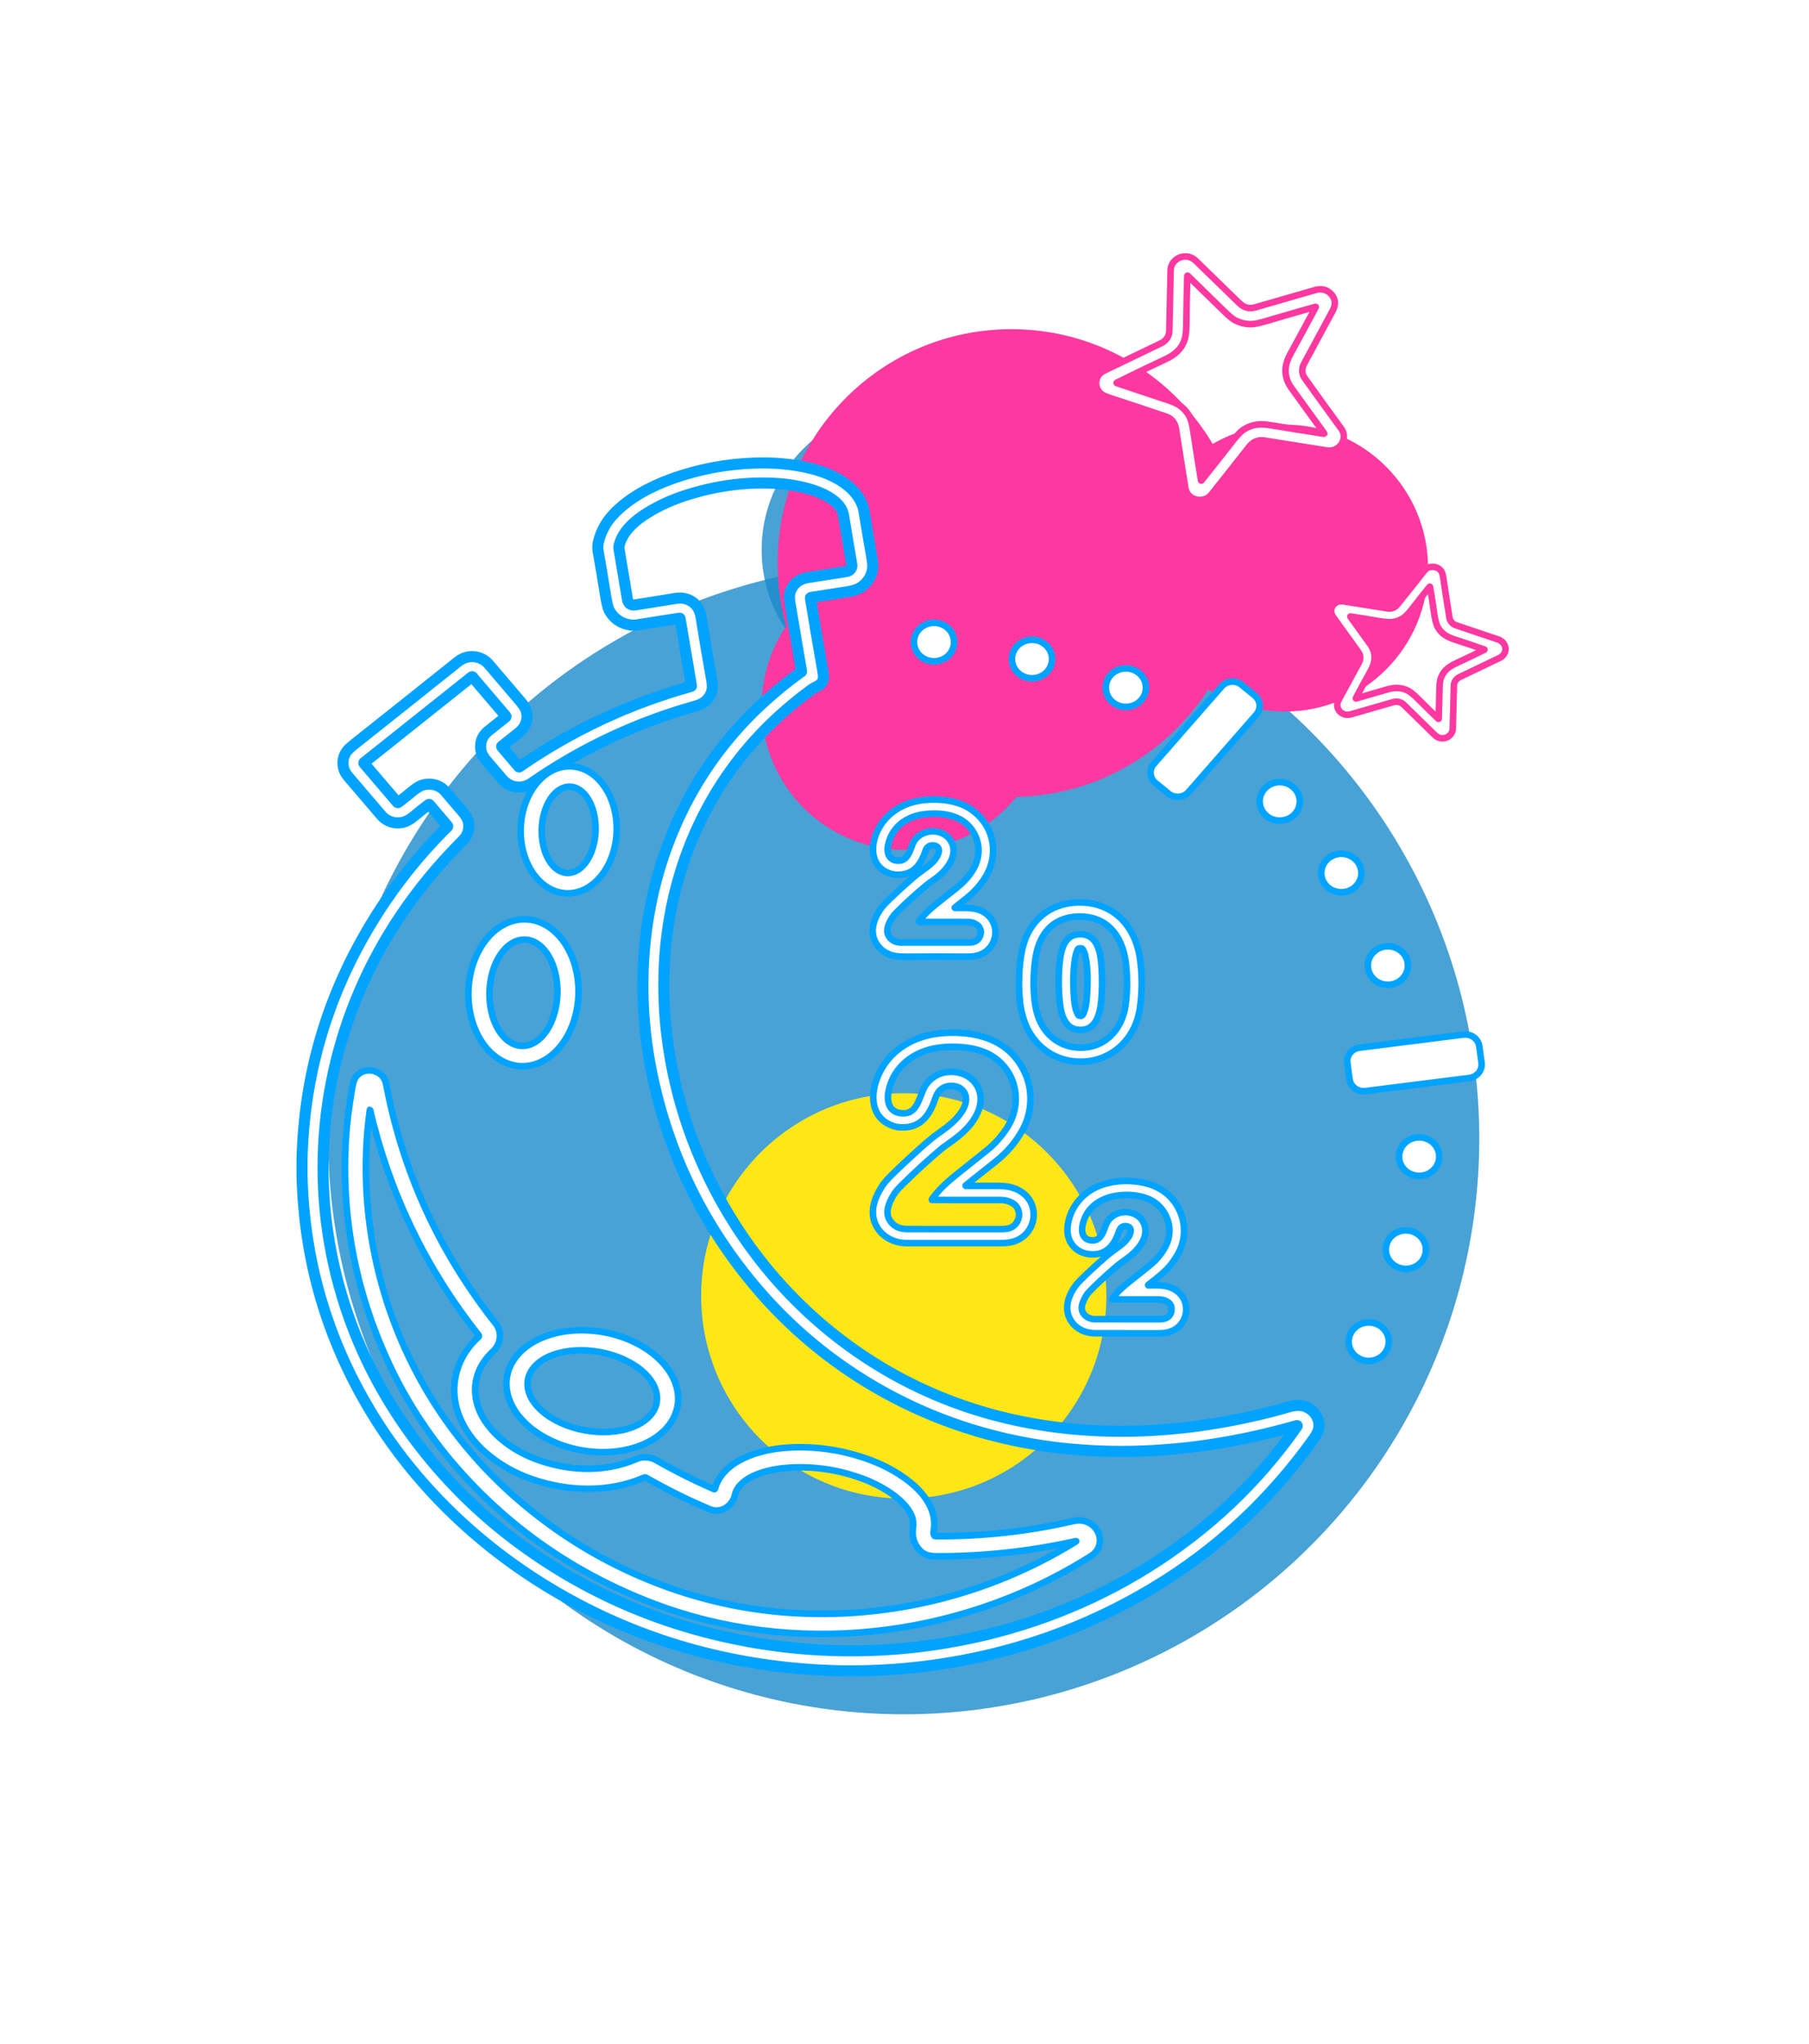 <svg width="950" height="1073" viewBox="0 0 950 1073" fill="none" xmlns="http://www.w3.org/2000/svg">
<g filter="url(#filter0_f_41_260)">
<circle cx="474.607" cy="597.789" r="302.238" fill="#1B8BCA" fill-opacity="0.8"/>
</g>
<g filter="url(#filter1_f_41_260)">
<circle cx="475.314" cy="288.677" r="75.341" fill="#1B8BCA" fill-opacity="0.8"/>
</g>
<g filter="url(#filter2_f_41_260)">
<circle cx="531.138" cy="295.621" r="122.801" fill="#FD39A1"/>
</g>
<g filter="url(#filter3_f_41_260)">
<path d="M749.961 298.247C749.961 339.856 716.23 373.587 674.621 373.587C633.011 373.587 599.28 339.856 599.28 298.247C599.28 256.637 633.011 222.906 674.621 222.906C716.23 222.906 749.961 256.637 749.961 298.247Z" fill="#FD39A1"/>
</g>
<g filter="url(#filter4_f_41_260)">
<circle cx="475.314" cy="370.891" r="75.341" fill="#FD39A1"/>
</g>
<g filter="url(#filter5_f_41_260)">
<circle cx="474.606" cy="680.365" r="106.392" fill="#FFE717"/>
</g>
<path d="M699.857 163.136C694.868 172.335 689.847 181.639 684.794 191.049C683.538 193.39 683.568 196.29 685.086 198.41C691.65 207.57 698.081 216.469 704.38 225.109C708.205 230.36 703.299 237.548 696.836 236.517C685.672 234.741 674.649 232.99 663.766 231.265C660.484 230.745 657.901 232.123 655.946 234.599C649.825 242.349 643.377 250.519 636.602 259.111C635.607 260.37 634.61 261.23 633.611 261.693C628.832 263.909 623.319 261.317 622.489 256.211C620.831 246.026 619.201 235.759 617.599 225.407C617.132 222.382 615.664 219.853 612.523 218.783C603.225 215.623 593.343 212.328 582.876 208.898C580.416 208.092 578.803 207.323 578.036 206.59C574.292 203.021 574.97 196.95 579.845 194.609C589.719 189.878 599.66 185.096 609.668 180.263C612.332 178.981 614.006 176.65 614.066 173.749C614.277 163.944 614.508 153.306 614.76 141.833C614.875 136.732 620.494 133.2 625.389 135.209C626.327 135.595 627.259 136.235 628.184 137.132C635.742 144.435 643.232 151.721 650.654 158.989C652.986 161.272 655.65 162.375 658.977 161.426C670.02 158.272 680.628 155.213 690.8 152.249C693.871 151.353 696.972 152.066 699.048 154.373C701.359 156.946 701.629 159.867 699.857 163.136ZM641.844 162.428C635.994 156.647 629.736 150.683 623.731 144.748C623.714 144.731 623.693 144.719 623.67 144.714C623.647 144.709 623.622 144.711 623.599 144.72C623.577 144.729 623.557 144.744 623.543 144.764C623.529 144.783 623.521 144.806 623.52 144.83C623.288 152.573 623.102 161.348 622.962 171.153C622.915 174.416 622.603 176.884 622.027 178.557C620.363 183.399 616.961 186.284 612.036 188.597C603.224 192.734 594.683 196.846 586.414 200.935C586.398 200.943 586.384 200.956 586.375 200.972C586.366 200.987 586.361 201.005 586.362 201.023C586.364 201.04 586.37 201.057 586.381 201.07C586.392 201.083 586.407 201.093 586.424 201.098C595.055 204.037 603.587 206.884 612.02 209.64C615.522 210.786 617.946 211.82 619.293 212.742C621.615 214.332 623.419 216.363 624.706 218.836C625.47 220.301 626.128 222.864 626.681 226.525C628.028 235.412 629.381 243.976 630.742 252.217C630.745 252.239 630.755 252.261 630.771 252.278C630.787 252.295 630.808 252.307 630.831 252.313C630.854 252.318 630.879 252.317 630.901 252.31C630.924 252.302 630.943 252.288 630.958 252.27C636.225 245.679 641.624 238.843 647.156 231.762C649.485 228.781 651.296 226.832 652.589 225.913C654.948 224.24 657.566 223.227 660.444 222.873C662.203 222.655 664.676 222.809 667.862 223.336C677.244 224.887 686.361 226.347 695.213 227.715C695.461 227.754 695.513 227.673 695.369 227.474C689.492 219.326 683.789 211.437 678.261 203.806C675.52 200.029 674.552 196.008 675.356 191.743C675.681 190.015 676.587 187.791 678.075 185.07C682.511 176.967 686.811 169.015 690.976 161.214C690.985 161.196 690.988 161.176 690.985 161.157C690.983 161.137 690.975 161.119 690.962 161.104C690.949 161.089 690.932 161.078 690.913 161.073C690.894 161.068 690.874 161.068 690.855 161.075C682.131 163.531 673.186 166.112 664.023 168.816C660.94 169.725 658.558 170.183 656.876 170.189C654.045 170.202 651.281 169.52 648.583 168.142C647.256 167.461 645.01 165.556 641.844 162.428Z" fill="white" stroke="#FD39A1" stroke-width="3.444"/>
<path d="M158.607 616.857V609.154C159.545 565.51 171.225 524.793 193.647 487.001C205.216 467.503 219.021 449.833 235.06 433.989C235.109 433.942 235.138 433.878 235.141 433.81C235.144 433.743 235.12 433.676 235.075 433.623L225.521 422.408C225.474 422.354 225.406 422.319 225.333 422.312C225.26 422.305 225.186 422.326 225.129 422.37C222.606 424.297 220.126 426.272 217.69 428.295C216.042 429.663 214.563 430.622 213.253 431.171C208.689 433.084 203.357 431.73 200.221 428.035C194.672 421.502 189.078 414.957 183.439 408.399C182.116 406.864 181.235 405.518 180.796 404.362C179.539 401.067 180.002 397.16 182.158 394.37C182.872 393.449 183.862 392.485 185.128 391.48C202.373 377.798 220.555 363.318 239.673 348.04C241.312 346.733 242.724 345.863 243.91 345.429C248.504 343.753 253.595 345.126 256.706 348.806C262.057 355.127 267.587 361.608 273.296 368.25C274.596 369.763 275.487 371.092 275.97 372.239C277.834 376.695 276.332 381.532 272.482 384.629C269.554 386.983 266.578 389.35 263.556 391.73C263.526 391.753 263.502 391.781 263.483 391.813C263.465 391.845 263.453 391.879 263.449 391.915C263.445 391.951 263.448 391.987 263.459 392.022C263.469 392.056 263.487 392.088 263.511 392.116L272.442 402.594C272.522 402.687 272.613 402.698 272.713 402.627C300.194 383.576 330.277 369.481 362.962 360.344C363.015 360.329 363.06 360.295 363.09 360.25C363.119 360.205 363.131 360.151 363.122 360.099L357.132 324.719C357.122 324.664 357.09 324.615 357.043 324.583C356.996 324.551 356.938 324.537 356.88 324.545C349.342 325.759 341.803 326.946 334.264 328.106C333.175 328.276 332.004 328.265 330.751 328.072C326.032 327.354 322.303 324.743 320.031 320.634C319.321 319.352 318.624 316.555 317.94 312.242C316.707 304.489 315.426 296.83 314.096 289.267C313.804 287.624 313.925 285.866 314.347 284.184C315.677 278.856 318.275 274.135 322.142 270.021C330.128 261.528 341.29 255.568 352.568 251.488C367.354 246.141 382.783 243.334 398.856 243.067C407.015 242.932 414.875 243.636 422.437 245.177C431.257 246.969 440.339 250.394 446.717 256.286C450.059 259.374 452.959 263.676 453.698 268.205C455.008 276.221 456.365 284.217 457.769 292.191C458.295 295.165 458.447 297.383 458.226 298.844C457.578 303.189 454.673 307.222 450.501 309.168C449.077 309.833 447.162 310.348 444.757 310.714C438.29 311.697 431.98 312.685 425.825 313.677C425.64 313.709 425.563 313.812 425.593 313.985C427.513 325.782 429.609 338.108 431.881 350.965C432.316 353.415 432.509 354.978 432.459 355.652C432.305 357.736 431.221 359.272 429.207 360.258C427.873 360.913 427.014 361.38 426.629 361.659C397.047 383.129 375.675 410.292 362.514 443.147C346.648 482.752 344.869 526.615 354.569 568.369C364.188 609.775 385.256 649.009 415.29 680.053C444.782 710.533 481.877 732.506 523.587 743.321C570.106 755.389 618.655 753.284 665.214 741.76C669.144 740.787 672.993 739.75 676.759 738.648C681.493 737.261 685.679 737.526 689.293 740.85C692.173 743.499 693.53 747.84 692.062 751.487C691.553 752.752 690.821 754.053 689.866 755.389C666.948 787.483 638.929 813.51 605.809 833.471C570.31 854.861 531.811 868.44 490.311 874.208C467.447 877.384 444.658 878.049 421.945 876.202C373.476 872.258 329.026 858.1 288.595 833.726C250.398 810.703 217.816 779.139 195.059 741.64C171.749 703.228 159.599 661.634 158.607 616.857ZM187.073 524.375C163.728 581.742 163.894 645.015 187.274 702.16C204.196 743.533 233.321 780.541 269.778 808.112C307.25 836.445 349.727 854.602 397.208 862.583C467.936 874.468 542.609 860.502 602.834 822.8C634.349 803.071 660.448 778.434 681.131 748.89C681.409 748.492 681.309 748.362 680.829 748.5C624.802 764.595 565.135 767.63 509.585 750.292C465.9 736.654 427.277 711.145 398.223 677.321C369.579 643.978 350.903 605.807 342.195 562.809C334.154 523.108 336.531 480.685 350.935 442.728C364.803 406.183 388.104 376.173 420.839 352.699C420.874 352.675 420.9 352.641 420.916 352.602C420.932 352.563 420.937 352.52 420.929 352.477C418.953 340.623 416.927 328.68 414.853 316.65C414.305 313.48 414.426 310.902 416.19 308.176C418.14 305.165 421.02 303.715 424.674 303.161C430.949 302.213 437.57 301.176 444.536 300.048C446.466 299.735 447.632 298.256 447.295 296.291C445.847 287.786 444.39 279.113 442.922 270.271C441.842 263.777 433.474 259.447 427.644 257.515C421.767 255.568 415.555 254.364 409.008 253.902C392.614 252.745 376.198 254.838 359.76 260.179C352.637 262.491 346.067 265.499 340.049 269.202C333.35 273.326 326.625 279.16 325.042 286.796C324.961 287.181 324.956 287.581 325.027 287.995C326.531 296.949 328.031 305.881 329.525 314.79C329.867 316.823 331.405 317.921 333.556 317.589C339.821 316.613 346.579 315.525 353.83 314.328C355.977 313.974 357.701 313.915 359.001 314.149C364.419 315.122 367.369 318.948 368.183 324.016C369.889 334.698 371.748 345.688 373.762 356.987C374.144 359.138 374.193 360.906 373.908 362.291C373.043 366.448 369.943 369.377 365.746 370.548C334.459 379.283 305.599 392.811 279.166 411.13C274.211 414.565 267.712 413.727 263.842 409.136C261.098 405.886 258.272 402.583 255.364 399.226C253.414 396.977 252.243 394.505 252.379 391.542C252.519 388.408 253.861 385.819 256.404 383.777C259.299 381.448 262.383 378.986 265.657 376.391C265.714 376.345 265.751 376.279 265.759 376.208C265.766 376.136 265.744 376.066 265.697 376.011L248.162 355.421C248.134 355.387 248.099 355.359 248.06 355.339C248.02 355.319 247.977 355.306 247.932 355.302C247.887 355.298 247.841 355.303 247.798 355.316C247.755 355.329 247.714 355.35 247.679 355.377L191.154 400.392C191.128 400.412 191.107 400.437 191.092 400.465C191.076 400.493 191.067 400.525 191.064 400.557C191.061 400.589 191.065 400.622 191.075 400.653C191.086 400.684 191.102 400.713 191.124 400.739L208.644 421.276C208.791 421.449 208.957 421.467 209.142 421.329C211.5 419.543 213.881 417.653 216.283 415.659C218.498 413.819 220.336 412.67 221.797 412.214C226.139 410.861 230.994 412.099 233.889 415.572C236.73 418.983 239.601 422.342 242.503 425.65C244.091 427.465 245.111 429.005 245.564 430.27C246.532 432.971 246.395 435.642 245.151 438.282C244.669 439.31 243.734 440.52 242.347 441.914C217.871 466.493 199.447 493.98 187.073 524.375Z" fill="white" stroke="#00A3FF" stroke-width="5.813"/>
<path d="M737.204 369.987C735.631 368.465 733.621 368.051 731.46 368.677C723.284 371.047 715.905 373.172 709.321 375.05C704.687 376.375 700.586 371.876 702.913 367.612C706.445 361.141 710.046 354.501 713.719 347.692C714.618 346.015 714.528 343.987 713.402 342.412C709.227 336.57 704.825 330.461 700.194 324.086C697.194 319.953 700.455 314.894 705.647 315.737C713.404 317 721.058 318.22 728.61 319.399C730.666 319.721 732.545 319.008 733.746 317.515C738.427 311.696 743.133 305.781 747.864 299.772C748.47 299.001 749.14 298.441 749.874 298.091C752.412 296.891 755.795 297.783 757.086 300.273C757.445 300.967 757.691 301.762 757.825 302.658C758.968 310.337 760.087 317.565 761.182 324.341C761.469 326.129 762.826 327.661 764.585 328.263C771.825 330.739 779.175 333.217 786.633 335.696C791.548 337.334 792.051 343.279 787.317 345.519C780.156 348.907 773.236 352.217 766.555 355.448C764.67 356.363 763.57 358.045 763.519 359.967C763.318 367.729 763.121 375.258 762.926 382.551C762.831 386.14 758.936 388.645 755.478 387.229C754.741 386.93 754.051 386.463 753.407 385.827C747.711 380.223 742.31 374.943 737.204 369.987ZM712.161 366.707C717.545 365.184 722.852 363.646 728.082 362.091C732.153 360.882 735.526 360.757 739.285 362.544C740.558 363.148 742.374 364.627 744.733 366.981C748.361 370.601 751.896 374.064 755.337 377.372C755.354 377.389 755.376 377.4 755.399 377.404C755.423 377.409 755.447 377.406 755.469 377.398C755.491 377.389 755.51 377.374 755.523 377.355C755.536 377.336 755.543 377.313 755.543 377.291C755.657 371.995 755.803 366.283 755.981 360.155C756.081 356.628 757.257 353.762 759.509 351.555C760.742 350.348 762.709 349.121 765.409 347.875C770.224 345.656 774.933 343.408 779.537 341.13C779.549 341.124 779.559 341.114 779.566 341.102C779.572 341.09 779.575 341.076 779.574 341.062C779.573 341.049 779.568 341.036 779.56 341.025C779.551 341.014 779.54 341.005 779.527 341C774.454 339.231 769.324 337.504 764.138 335.822C759.961 334.463 757.041 332.815 755.016 329.193C754.232 327.792 753.6 325.36 753.121 321.894C752.471 317.202 751.769 312.648 751.015 308.232C750.972 307.975 750.868 307.949 750.704 308.155C747.634 311.951 744.458 315.957 741.175 320.174C738.476 323.643 736.038 325.782 731.631 326.558C730.073 326.83 727.36 326.631 723.494 325.96C718.699 325.125 713.948 324.362 709.241 323.672C709.224 323.67 709.207 323.672 709.192 323.679C709.176 323.686 709.164 323.697 709.155 323.711C709.146 323.725 709.142 323.741 709.143 323.757C709.144 323.773 709.15 323.789 709.16 323.802C712.594 328.555 716.044 333.344 719.508 338.168C721.418 340.824 722.164 343.748 721.745 346.94C721.537 348.527 720.73 350.579 719.322 353.097C716.649 357.879 714.219 362.366 712.035 366.557C712.026 366.575 712.022 366.596 712.024 366.616C712.027 366.636 712.035 366.654 712.048 366.67C712.061 366.686 712.079 366.698 712.099 366.704C712.119 366.71 712.14 366.711 712.161 366.707Z" fill="white" stroke="#FD39A1" stroke-width="3.444"/>
<path d="M490.497 347.193C496.317 347.193 501.036 342.67 501.036 337.091C501.036 331.511 496.317 326.988 490.497 326.988C484.676 326.988 479.958 331.511 479.958 337.091C479.958 342.67 484.676 347.193 490.497 347.193Z" fill="white" stroke="#00A3FF" stroke-width="3.444"/>
<path d="M541.957 356.095C547.777 356.095 552.496 351.572 552.496 345.993C552.496 340.414 547.777 335.891 541.957 335.891C536.136 335.891 531.417 340.414 531.417 345.993C531.417 351.572 536.136 356.095 541.957 356.095Z" fill="white" stroke="#00A3FF" stroke-width="3.444"/>
<path d="M591.255 371.126C597.076 371.126 601.794 366.604 601.794 361.024C601.794 355.445 597.076 350.922 591.255 350.922C585.434 350.922 580.716 355.445 580.716 361.024C580.716 366.604 585.434 371.126 591.255 371.126Z" fill="white" stroke="#00A3FF" stroke-width="3.444"/>
<path d="M605.95 401.08L641.538 360.406C642.168 359.686 642.94 359.092 643.81 358.66C644.681 358.227 645.632 357.963 646.608 357.884C647.585 357.806 648.569 357.913 649.502 358.2C650.436 358.488 651.301 358.949 652.047 359.558L658.882 365.137C660.375 366.355 661.306 368.089 661.47 369.962C661.635 371.834 661.021 373.693 659.762 375.133L624.164 415.812C623.534 416.532 622.761 417.125 621.891 417.558C621.021 417.99 620.07 418.253 619.093 418.332C618.116 418.41 617.132 418.302 616.199 418.015C615.266 417.727 614.401 417.265 613.655 416.655L606.825 411.072C605.334 409.854 604.406 408.12 604.242 406.249C604.078 404.377 604.692 402.52 605.95 401.08Z" fill="white" stroke="#00A3FF" stroke-width="3.444"/>
<path d="M297.665 469.004C290.98 468.825 284.672 465.141 280.127 458.762C275.583 452.384 273.174 443.833 273.432 434.991C273.689 426.149 276.592 417.74 281.501 411.615C286.41 405.489 292.923 402.148 299.608 402.327C306.293 402.506 312.601 406.19 317.146 412.569C321.69 418.948 324.099 427.499 323.841 436.341C323.584 445.182 320.681 453.591 315.772 459.717C310.863 465.842 304.35 469.183 297.665 469.004ZM297.971 458.333C299.827 458.382 301.683 457.845 303.431 456.752C305.18 455.658 306.787 454.03 308.161 451.96C309.535 449.89 310.649 447.418 311.44 444.687C312.23 441.955 312.682 439.017 312.769 436.039C312.944 430.026 311.622 424.22 309.095 419.897C306.568 415.574 303.042 413.089 299.292 412.989C297.436 412.939 295.58 413.476 293.832 414.57C292.083 415.663 290.476 417.292 289.102 419.362C287.728 421.432 286.614 423.903 285.823 426.635C285.033 429.367 284.581 432.305 284.494 435.282C284.319 441.295 285.641 447.102 288.168 451.425C290.695 455.747 294.221 458.232 297.971 458.333Z" fill="white" stroke="#00A3FF" stroke-width="3.444"/>
<path d="M672.05 430.837C677.87 430.837 682.589 426.314 682.589 420.735C682.589 415.156 677.87 410.633 672.05 410.633C666.229 410.633 661.511 415.156 661.511 420.735C661.511 426.314 666.229 430.837 672.05 430.837Z" fill="white" stroke="#00A3FF" stroke-width="3.444"/>
<path d="M501.665 476.681C508.248 476.686 514.913 476.026 519.712 481.422C525.718 488.181 522.416 499.3 513.345 501.641C511.632 502.084 509.411 502.293 506.68 502.267C496.696 502.174 486.845 502.179 477.129 502.282C473.034 502.323 470.066 502.054 468.223 501.472C464.162 500.191 461.242 497.678 459.463 493.933C456.905 488.561 458.829 482.858 461.91 478.011C462.929 476.412 464.646 474.456 467.062 472.143C472.017 467.397 476.542 463.295 480.637 459.84C485.014 456.149 491.125 453.268 492.879 447.82C493.583 445.638 492.362 443.903 489.949 443.831C487.944 443.768 486.678 444.872 486.069 446.64C483.994 452.657 480.958 458.216 473.61 459.131C471.104 459.446 468.801 459.189 466.7 458.361C458.392 455.089 457.096 446.779 459.563 439.336C463.358 427.914 473.661 421.039 485.894 419.98C493.864 419.286 503.127 420.297 509.852 424.855C520.999 432.409 524.557 446.124 518.863 458.004C517.496 460.853 515.47 463.772 512.787 466.762C509.656 470.245 505.348 473.304 501.544 476.364C501.283 476.572 501.323 476.678 501.665 476.681ZM482.803 484.047C482.755 484.047 482.709 484.035 482.669 484.011C482.629 483.987 482.596 483.953 482.575 483.913C482.554 483.872 482.545 483.827 482.548 483.782C482.552 483.737 482.569 483.694 482.597 483.657C484.808 480.789 487.348 478.183 490.216 475.838C493.851 472.871 497.473 469.982 501.082 467.172C505.761 463.53 509.218 460.056 511.681 455.33C515.274 448.422 514.42 440.179 509.233 434.191C503.479 427.553 493.578 426.358 484.873 427.548C475.56 428.824 468.208 434.625 466.363 443.749C465.464 448.186 467.147 452.31 472.585 451.833C476.51 451.491 477.963 446.712 478.988 443.788C480.631 439.129 485.165 436.354 490.211 436.475C493.417 436.552 496.644 437.939 498.554 440.391C504.615 448.157 497.141 457.421 490.05 462.147C488.83 462.96 487.698 463.795 486.652 464.652C481.345 468.994 476.009 473.846 470.645 479.206C468.801 481.046 467.725 482.877 466.73 485.208C465.51 488.067 465.733 490.46 467.399 492.387C468.896 494.126 471.007 494.843 473.274 494.848C485.53 494.871 497.49 494.871 509.153 494.848C511.341 494.845 512.966 494.11 514.028 492.642C515.536 490.57 515.465 487.338 513.365 485.734C511.911 484.622 510.297 484.064 508.525 484.057C500.095 484.025 491.521 484.022 482.803 484.047Z" fill="white" stroke="#00A3FF" stroke-width="3.444"/>
<path d="M704.391 468.453C710.208 468.453 714.925 463.932 714.925 458.355C714.925 452.779 710.208 448.258 704.391 448.258C698.573 448.258 693.856 452.779 693.856 458.355C693.856 463.932 698.573 468.453 704.391 468.453Z" fill="white" stroke="#00A3FF" stroke-width="3.444"/>
<path d="M539.785 489.989C545.464 478.914 555.938 473.292 568.699 473.846C585.621 474.583 596.069 486.94 598.492 502.255C599.939 511.398 599.952 520.59 598.532 529.83C596.587 542.471 588.018 553.383 574.9 556.524C566.12 558.624 556.627 556.953 549.349 551.677C540.197 545.039 536.357 534.97 535.473 524.092C534.893 516.998 535.078 509.985 536.026 503.054C536.743 497.839 537.996 493.484 539.785 489.989ZM563.246 481.433C550.917 483.081 545.308 492.466 543.735 503.387C542.636 511.008 542.522 518.501 543.394 525.865C543.652 528.059 544.149 530.378 544.886 532.822C547.661 542.004 555.189 549.081 565.321 549.934C579.755 551.152 589.304 540.684 591.084 527.783C592.069 520.662 592.136 513.37 591.285 505.906C590.159 496.064 585.475 485.663 574.921 482.354C571.218 481.194 567.327 480.888 563.246 481.433Z" fill="white" stroke="#00A3FF" stroke-width="3.444"/>
<path d="M273.831 559.761C270.035 559.665 266.303 558.574 262.848 556.548C259.394 554.522 256.285 551.602 253.698 547.953C251.111 544.305 249.098 540.001 247.773 535.286C246.448 530.571 245.837 525.538 245.976 520.475C246.114 515.411 246.999 510.415 248.579 505.773C250.16 501.131 252.406 496.934 255.188 493.421C257.97 489.907 261.234 487.147 264.795 485.297C268.355 483.447 272.141 482.544 275.938 482.64C279.734 482.735 283.466 483.827 286.92 485.853C290.375 487.878 293.484 490.799 296.071 494.447C298.657 498.095 300.671 502.399 301.996 507.114C303.321 511.829 303.931 516.862 303.793 521.926C303.655 526.99 302.77 531.985 301.189 536.627C299.609 541.269 297.363 545.466 294.581 548.98C291.799 552.493 288.534 555.253 284.974 557.103C281.414 558.953 277.627 559.856 273.831 559.761ZM274.122 549.098C278.853 549.217 283.469 546.392 286.957 541.244C290.445 536.096 292.518 529.047 292.72 521.648C292.922 514.249 291.237 507.106 288.035 501.79C284.833 496.474 280.377 493.421 275.646 493.302C270.916 493.183 266.299 496.009 262.812 501.157C259.324 506.305 257.251 513.353 257.049 520.752C256.847 528.152 258.532 535.295 261.734 540.611C264.936 545.926 269.392 548.98 274.122 549.098Z" fill="white" stroke="#00A3FF" stroke-width="3.444"/>
<path d="M568.563 540.649C559.803 541.444 557.381 533.582 556.622 526.837C555.751 519.12 555.761 511.5 556.652 503.978C557.265 498.78 558.858 492.098 564.884 490.759C567.022 490.284 569.086 490.417 571.076 491.159C575.831 492.932 577.544 499.064 578.082 503.545C578.809 509.643 578.948 516.198 578.499 523.21C578.112 529.217 576.886 539.897 568.563 540.649ZM570.805 522.882C571.262 515.776 571.403 508.295 569.875 501.483C569.62 500.346 569.17 499.268 568.523 498.25C568.472 498.169 568.405 498.099 568.324 498.044C568.244 497.988 568.153 497.949 568.056 497.927C567.463 497.792 566.912 497.829 566.402 498.038C566.225 498.109 566.096 498.228 566.015 498.395C565.392 499.682 564.951 501.041 564.693 502.47C563.417 509.6 563.447 517.332 564.09 524.587C564.327 527.304 564.809 530.686 566.297 532.951C566.394 533.102 566.53 533.203 566.704 533.254C567.696 533.566 568.411 533.256 568.85 532.324C570.222 529.395 570.599 526.081 570.805 522.882Z" fill="white" stroke="#00A3FF" stroke-width="3.444"/>
<path d="M728.84 517.021C734.661 517.021 739.38 512.498 739.38 506.919C739.38 501.339 734.661 496.816 728.84 496.816C723.02 496.816 718.301 501.339 718.301 506.919C718.301 512.498 723.02 517.021 728.84 517.021Z" fill="white" stroke="#00A3FF" stroke-width="3.444"/>
<path d="M507.308 622.604C512.793 622.594 518.507 622.594 524.451 622.604C525.925 622.607 527.4 622.718 528.874 622.936C537.026 624.155 543.042 629.922 542.831 638.092C542.665 644.543 538.342 650.203 531.894 651.928C530.058 652.419 528.06 652.663 525.899 652.66C509.082 652.651 492.594 652.647 476.434 652.651C469.66 652.651 463.518 649.635 460.281 643.796C456.432 636.844 458.985 629.512 462.92 623.187C464.076 621.327 465.875 619.199 468.318 616.804C472.982 612.227 477.905 607.617 483.089 602.973C487.22 599.27 490.443 596.617 492.758 595.014C497.93 591.435 503.051 587.513 505.891 582.214C507.06 580.03 507.499 577.894 507.208 575.807C506.851 573.229 504.715 571.047 502.076 570.426C497.075 569.24 492.984 571.461 491.442 575.985C488.547 584.478 484.395 592.143 473.56 591.888C471.469 591.839 469.534 591.433 467.755 590.669C458.221 586.579 457.216 576.765 459.874 568.209C464.468 553.444 477.394 544.392 493.055 542.585C500.639 541.713 509.323 542.152 516.626 544.435C526.781 547.605 534 553.918 538.282 563.373C542.413 572.492 542.001 583.327 537.568 592.071C534.67 597.781 530.7 602.907 525.657 607.448C524.28 608.688 521.727 610.771 517.998 613.696C514.111 616.741 510.509 619.612 507.192 622.31C506.948 622.509 506.986 622.607 507.308 622.604ZM489.366 629.71C492.613 624.95 497.246 620.73 501.8 617.054C507.04 612.824 512.548 608.426 518.325 603.859C522.117 600.856 525.553 597.049 528.633 592.437C536.764 580.258 534.568 563.883 522.049 555.135C517.49 551.95 511.902 550.467 506.273 549.874C501.733 549.402 497.384 549.442 493.226 549.995C479.993 551.753 469.393 559.822 466.694 572.531C465.423 578.504 466.951 584.599 474.635 584.517C482.536 584.43 482.898 574.034 486.35 569.356C490.281 564.038 496.347 561.841 502.895 563.04C505.311 563.484 507.419 564.375 509.218 565.714C515.289 570.228 516.344 577.416 513.445 584.059C510.806 590.095 505.74 594.947 500.166 598.911C496.957 601.195 495.017 602.616 494.346 603.175C487.195 609.149 480.51 615.392 473.7 622.064C471.677 624.046 470.212 625.785 469.308 627.282C467.001 631.097 464.634 636.223 467.142 640.448C469.048 643.66 472.151 645.269 476.45 645.275C493.129 645.304 509.831 645.309 526.557 645.289C530.862 645.286 533.618 643.497 534.824 639.923C535.814 636.999 534.709 633.357 531.859 631.709C529.916 630.585 527.847 630.02 525.652 630.013C514.284 629.975 502.244 629.97 489.532 629.999C489.497 629.999 489.462 629.99 489.432 629.973C489.401 629.956 489.376 629.931 489.359 629.901C489.342 629.872 489.334 629.838 489.335 629.805C489.336 629.771 489.347 629.738 489.366 629.71Z" fill="white" stroke="#00A3FF" stroke-width="3.444"/>
<path d="M768.474 543.169L713.972 550.047C709.886 550.562 707.009 554.156 707.547 558.073L708.728 566.671C709.266 570.588 713.015 573.345 717.101 572.83L771.603 565.952C775.69 565.436 778.567 561.842 778.029 557.925L776.848 549.328C776.31 545.411 772.561 542.653 768.474 543.169Z" fill="white" stroke="#00A3FF" stroke-width="3.444"/>
<path d="M375.42 781.687C379.577 766.671 398.816 761.073 412.858 760.076C427.965 759 442.822 761.197 457.427 766.666C472.263 772.221 493.593 785.696 490.311 803.862C490.153 804.736 490.281 805.539 490.693 806.271C490.776 806.419 490.905 806.494 491.08 806.497C515.361 806.729 539.413 804.121 563.235 798.674C565.065 798.256 566.626 798.123 567.919 798.274C576.72 799.305 581.067 809.716 574.393 815.819C573.833 816.33 572.086 817.481 569.151 819.273C502.262 860.058 416.838 870.132 342.582 841.627C301.4 825.819 266.727 801.593 238.562 768.95C226.068 754.473 214.745 737.516 206.061 719.657C187.11 680.671 178.995 639.801 181.715 597.047C182.208 589.307 183.32 580.521 185.053 570.69C185.485 568.227 186.096 566.469 186.887 565.415C190.626 560.424 198.15 561.041 201.497 565.907C202.097 566.78 202.537 567.954 202.819 569.428C211.641 615.757 230.788 657.537 260.259 694.77C263.898 699.371 263.028 705.629 258.791 709.593C252.052 715.895 248.634 723.959 249.74 732.978C251.574 747.984 265.626 759.642 279.272 765.212C296.721 772.327 316.905 773.527 334.274 765.973C337.817 764.431 341.682 764.908 345.014 766.816C354.587 772.295 364.605 777.305 375.069 781.846C375.25 781.927 375.367 781.874 375.42 781.687ZM194.215 582.85C188.304 625.528 195.16 670.027 213.217 709.295C230.03 745.844 255.275 776.337 288.951 800.774C323.242 825.666 364.695 841.969 407.49 846.141C462.588 851.512 518.425 838.177 564.899 809.398C565.334 809.128 565.299 809.048 564.793 809.157C540.875 814.403 516.762 817.154 491.944 817.062C488.134 817.053 485.33 816.436 482.948 813.859C479.989 810.657 478.82 806.84 479.44 802.407C479.614 801.139 479.644 799.975 479.53 798.915C478.902 793.134 473.173 787.627 468.277 784.221C463.821 781.122 458.965 778.574 453.708 776.576C441.056 771.771 428.079 769.746 414.778 770.501C405.716 771.017 391.292 773.878 386.744 782.497C386.055 783.797 385.975 785.238 385.442 786.548C383.447 791.414 378.024 794.55 372.797 792.363C361.626 787.693 350.425 782.155 339.194 775.747C339.073 775.679 338.937 775.639 338.797 775.632C338.657 775.624 338.517 775.649 338.39 775.704C319.951 783.778 298.46 783.186 279.417 776.595C270.17 773.396 262.035 768.735 255.012 762.61C245.714 754.497 238.899 743.046 238.552 730.882C238.246 719.994 242.814 709.516 251.318 701.91C251.445 701.796 251.523 701.641 251.538 701.475C251.553 701.309 251.503 701.143 251.398 701.009C223.508 665.722 204.508 626.334 194.396 582.845C194.319 582.521 194.258 582.522 194.215 582.85Z" fill="white" stroke="#00A3FF" stroke-width="3.444"/>
<path d="M745.271 617.335C751.094 617.335 755.815 612.81 755.815 607.228C755.815 601.646 751.094 597.121 745.271 597.121C739.447 597.121 734.727 601.646 734.727 607.228C734.727 612.81 739.447 617.335 745.271 617.335Z" fill="white" stroke="#00A3FF" stroke-width="3.444"/>
<path d="M603.096 674.841C605.109 674.786 607.138 674.792 609.182 674.86C616.344 675.086 622.576 679.562 622.917 686.783C623.078 690.139 622.066 693.075 619.882 695.589C616.997 698.909 612.991 700.026 608.508 700.007C597.636 699.972 586.613 699.965 575.439 699.988C569.604 700.002 564.457 697.42 561.844 692.405C558.698 686.369 561.261 679.504 565.296 674.407C566.275 673.177 568.077 671.321 570.704 668.838C573.971 665.755 577.337 662.705 580.801 659.689C583.108 657.676 585.666 655.956 588.099 654.13C590.471 652.348 593.531 649.327 593.783 646.446C593.92 644.895 593.165 644.002 591.516 643.768C589.476 643.479 588.214 644.649 587.636 646.427C585.721 652.299 582.218 657.921 575.222 658.5C566.151 659.246 559.843 652.853 560.632 644.283C561.152 638.615 563.412 633.616 567.412 629.286C575.564 620.465 588.993 618.625 600.412 620.923C608.106 622.469 614.575 626.781 618.354 633.371C622.797 641.123 622.958 650.358 618.766 658.052C616.454 662.294 613.568 665.888 610.107 668.833C607.714 670.869 605.342 672.78 602.99 674.566C602.964 674.586 602.944 674.614 602.935 674.645C602.926 674.676 602.928 674.709 602.939 674.74C602.951 674.77 602.972 674.796 603 674.814C603.029 674.832 603.062 674.842 603.096 674.841ZM584.128 681.845C586.445 678.458 589.832 675.496 593.22 672.793C596.704 670.009 599.968 667.414 603.01 665.008C606.79 662.026 609.418 659.068 611.71 655.094C616.173 647.347 614.318 637.996 607.574 632.153C601.08 626.521 587.867 626.145 580.143 629.455C573.921 632.121 570.078 636.549 568.613 642.742C567.633 646.904 568.573 651.394 574.142 651.211C578.092 651.081 579.524 646.547 580.53 643.638C582.078 639.186 586.199 636.344 591.079 636.382C596.014 636.416 600.14 639.273 601.261 643.946C602.884 650.739 596.783 657.228 591.571 660.918C589.129 662.646 587.573 663.797 586.902 664.372C580.546 669.806 575.516 674.479 571.81 678.391C570.5 679.775 569.386 681.766 568.468 684.365C566.834 688.98 570.458 692.622 575.258 692.612C585.52 692.593 596.552 692.604 608.353 692.646C610.249 692.652 611.641 692.423 612.529 691.957C614.516 690.926 615.411 689.192 615.213 686.754C614.951 683.498 611.408 682.216 608.413 682.206C600.077 682.187 592.049 682.184 584.329 682.197C584.034 682.2 583.967 682.083 584.128 681.845Z" fill="white" stroke="#00A3FF" stroke-width="3.444"/>
<path d="M738.284 666.173C744.105 666.173 748.823 661.65 748.823 656.071C748.823 650.492 744.105 645.969 738.284 645.969C732.464 645.969 727.745 650.492 727.745 656.071C727.745 661.65 732.464 666.173 738.284 666.173Z" fill="white" stroke="#00A3FF" stroke-width="3.444"/>
<path d="M718.789 714.498C724.61 714.498 729.328 709.975 729.328 704.395C729.328 698.816 724.61 694.293 718.789 694.293C712.969 694.293 708.25 698.816 708.25 704.395C708.25 709.975 712.969 714.498 718.789 714.498Z" fill="white" stroke="#00A3FF" stroke-width="3.444"/>
<path d="M355.703 738.703C354.879 742.764 352.909 746.569 349.904 749.902C346.898 753.235 342.917 756.03 338.188 758.129C333.458 760.227 328.073 761.587 322.339 762.131C316.605 762.675 310.635 762.393 304.77 761.3C292.925 759.093 282.225 753.719 275.025 746.36C267.825 739.001 264.714 730.26 266.377 722.06C267.2 718 269.171 714.195 272.176 710.862C275.181 707.529 279.162 704.733 283.892 702.635C288.621 700.537 294.007 699.177 299.741 698.633C305.474 698.088 311.444 698.371 317.31 699.464C329.155 701.671 339.855 707.045 347.055 714.404C354.255 721.763 357.365 730.503 355.703 738.703ZM344.79 736.669C345.893 731.228 343.396 725.348 337.848 720.322C332.3 715.295 324.155 711.535 315.205 709.867C310.773 709.042 306.278 708.755 301.975 709.023C297.671 709.291 293.645 710.109 290.125 711.43C286.605 712.751 283.661 714.549 281.461 716.722C279.26 718.895 277.846 721.4 277.3 724.094C276.197 729.535 278.694 735.415 284.242 740.442C289.79 745.468 297.935 749.229 306.885 750.896C311.316 751.722 315.812 752.009 320.115 751.741C324.418 751.473 328.445 750.655 331.965 749.334C335.484 748.012 338.429 746.214 340.629 744.041C342.83 741.868 344.244 739.363 344.79 736.669Z" fill="white" stroke="#00A3FF" stroke-width="3.444"/>
<defs>
<filter id="filter0_f_41_260" x="0.162" y="123.344" width="948.89" height="948.891" filterUnits="userSpaceOnUse" color-interpolation-filters="sRGB">
<feFlood flood-opacity="0" result="BackgroundImageFix"/>
<feBlend mode="normal" in="SourceGraphic" in2="BackgroundImageFix" result="shape"/>
<feGaussianBlur stdDeviation="86.104" result="effect1_foregroundBlur_41_260"/>
</filter>
<filter id="filter1_f_41_260" x="227.766" y="41.129" width="495.095" height="495.094" filterUnits="userSpaceOnUse" color-interpolation-filters="sRGB">
<feFlood flood-opacity="0" result="BackgroundImageFix"/>
<feBlend mode="normal" in="SourceGraphic" in2="BackgroundImageFix" result="shape"/>
<feGaussianBlur stdDeviation="86.104" result="effect1_foregroundBlur_41_260"/>
</filter>
<filter id="filter2_f_41_260" x="236.13" y="0.613" width="590.016" height="590.016" filterUnits="userSpaceOnUse" color-interpolation-filters="sRGB">
<feFlood flood-opacity="0" result="BackgroundImageFix"/>
<feBlend mode="normal" in="SourceGraphic" in2="BackgroundImageFix" result="shape"/>
<feGaussianBlur stdDeviation="86.104" result="effect1_foregroundBlur_41_260"/>
</filter>
<filter id="filter3_f_41_260" x="427.073" y="50.699" width="495.095" height="495.094" filterUnits="userSpaceOnUse" color-interpolation-filters="sRGB">
<feFlood flood-opacity="0" result="BackgroundImageFix"/>
<feBlend mode="normal" in="SourceGraphic" in2="BackgroundImageFix" result="shape"/>
<feGaussianBlur stdDeviation="86.104" result="effect1_foregroundBlur_41_260"/>
</filter>
<filter id="filter4_f_41_260" x="227.766" y="123.344" width="495.095" height="495.094" filterUnits="userSpaceOnUse" color-interpolation-filters="sRGB">
<feFlood flood-opacity="0" result="BackgroundImageFix"/>
<feBlend mode="normal" in="SourceGraphic" in2="BackgroundImageFix" result="shape"/>
<feGaussianBlur stdDeviation="86.104" result="effect1_foregroundBlur_41_260"/>
</filter>
<filter id="filter5_f_41_260" x="196.007" y="401.766" width="557.198" height="557.199" filterUnits="userSpaceOnUse" color-interpolation-filters="sRGB">
<feFlood flood-opacity="0" result="BackgroundImageFix"/>
<feBlend mode="normal" in="SourceGraphic" in2="BackgroundImageFix" result="shape"/>
<feGaussianBlur stdDeviation="86.104" result="effect1_foregroundBlur_41_260"/>
</filter>
</defs>
</svg>
